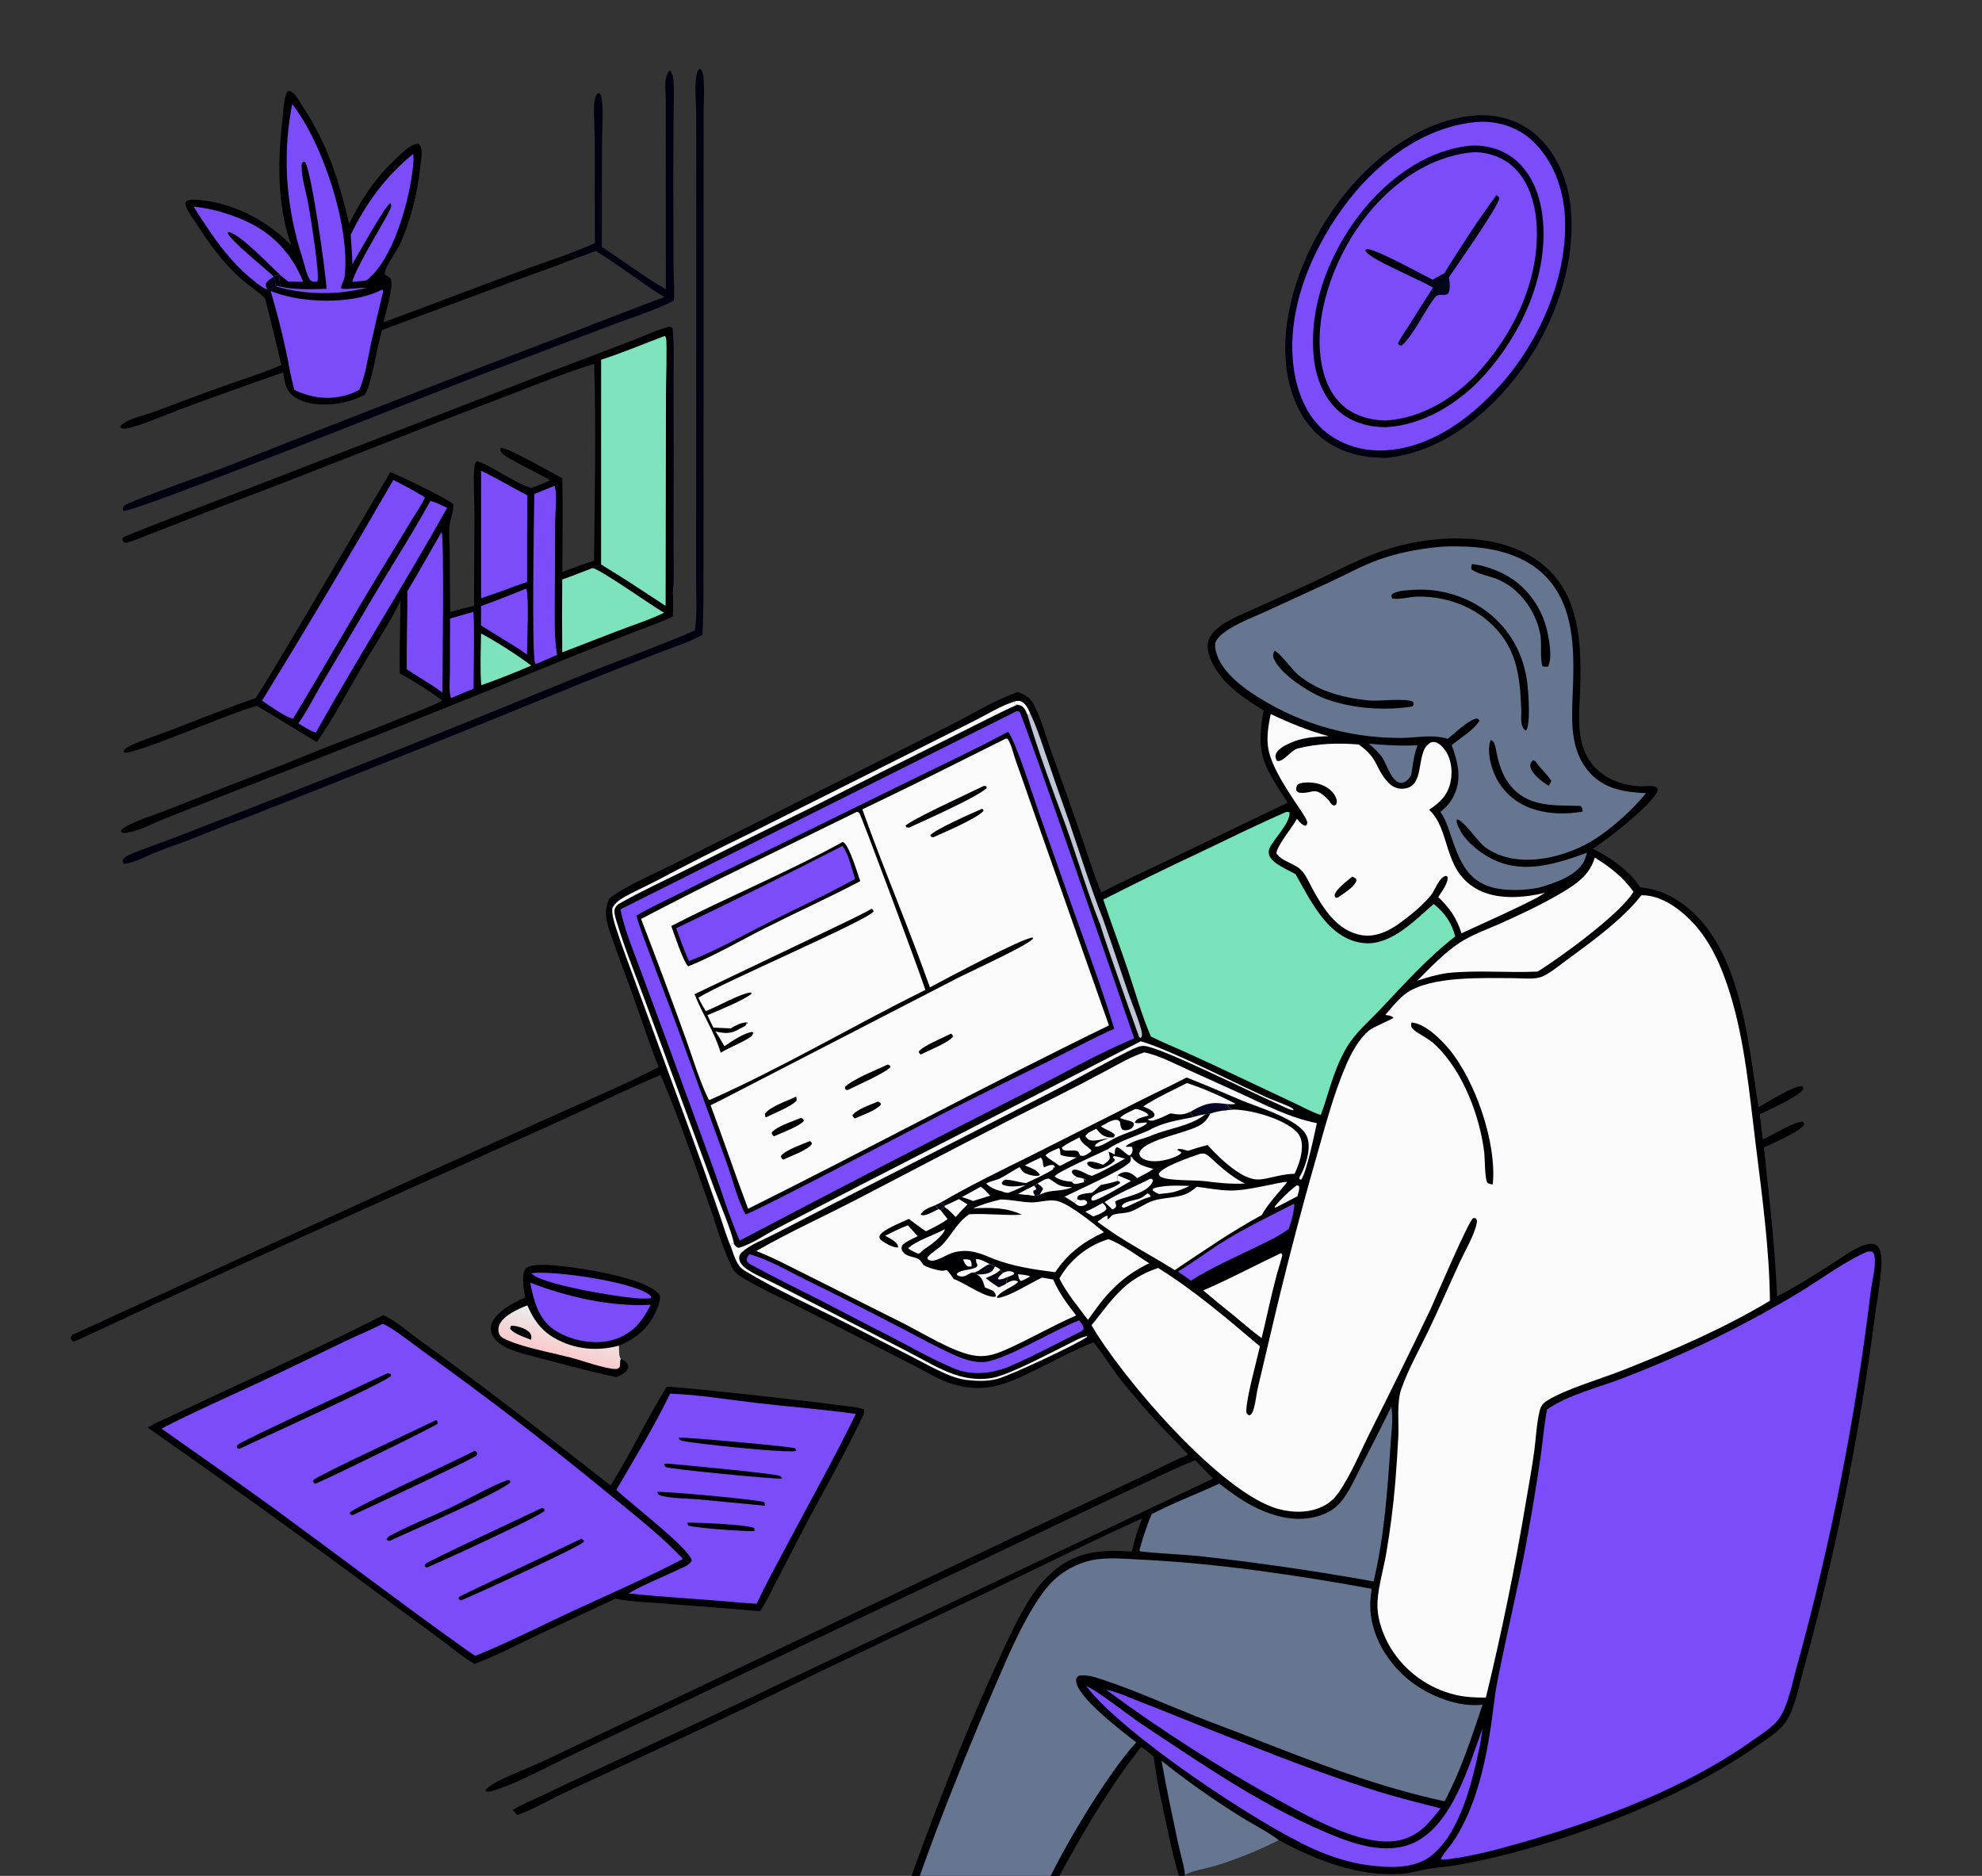 <svg width="727" height="688" viewBox="0 0 727 688" fill="none" xmlns="http://www.w3.org/2000/svg">
<rect x="0" y="0" width="727" height="688" fill="#333333" stroke="none"/>
<g clip-path="url(#clip0_335_4581)">
<path d="M463.469 260.581C456.071 255.899 448.872 251.343 444.747 243.287C443.514 240.877 442.33 237.345 443.35 234.662C444.308 232.143 446.6 230.224 448.807 228.808C452.552 226.406 456.819 224.721 460.866 222.891L477.629 215.324C486.311 211.398 494.922 206.729 503.763 203.241C519.56 197.008 541.201 194.85 557.032 201.726C578.781 211.171 580.363 232.27 579.59 253.244C579.32 260.55 578.383 268.59 581.211 275.519C584.668 283.988 592.935 287.945 601.645 288.379C603.404 288.466 605.872 287.868 607.429 288.678C607.932 288.939 607.906 289.205 608.092 289.693C606.748 294.675 589.28 308.049 584.238 311.328C590.918 314.523 597.547 319.28 601.694 325.499C607.715 325.923 612.752 328.212 617.573 331.784C637.127 346.274 640.797 377.592 644.101 400.069C644.404 402.067 644.67 404.082 645.039 406.069C647.874 404.464 657.825 398.261 660.799 398.315L661.479 398.801C661.348 399.733 660.975 400.136 660.241 400.73C657.285 403.126 649.218 406.973 645.551 408.594C645.818 411.712 646.256 414.796 646.573 417.906C649.434 416.72 659.156 410.751 661.4 411.441C661.627 411.901 661.869 412.045 661.628 412.563C660.511 414.965 649.726 419.51 647.005 420.854C648.928 439.046 651.091 457.161 651.837 475.456C659.09 471.81 666.03 467.23 672.898 462.895C675.943 460.972 678.993 458.679 682.3 457.241C683.791 456.594 686.236 455.702 687.84 456.436C689.046 456.986 689.587 458.248 689.842 459.466C690.889 464.464 688.601 476.172 687.863 481.655C682.2 525.662 673.438 569.216 661.644 611.99C660.011 617.735 658.36 626.456 655.122 631.332C652.493 635.292 647.24 638.339 643.393 641.032C614.863 660.999 567.877 678.34 533.613 684.163C530.352 684.717 527.04 684.913 523.778 685.45C520.5 685.991 517.253 687.026 513.931 687.244C498.01 688.288 482.849 682.266 469.082 674.906C461.681 678.655 453.98 681.784 446.061 684.258C443.267 685.136 436.717 686.19 434.679 687.715C433.708 688.086 433.48 688.197 432.465 688.046C430.456 681.686 429.14 675.06 427.724 668.546C425.978 660.51 424.154 652.373 423.167 644.204C421.664 643.029 420.181 641.761 418.592 640.708C408.307 653.63 399.693 667.975 391.667 682.377C389.15 686.893 386.892 691.582 384.311 696.056L382.31 696.713C380.2 695.779 372.001 697.335 369.336 697.587C361.869 698.279 354.385 698.794 346.893 699.129C342.329 699.32 337.361 699.082 332.86 699.787C331.931 699.899 331.736 699.918 330.878 699.564C330.548 698.48 330.705 698.145 330.961 697.067C332.148 694.685 332.919 691.887 333.825 689.378C335.638 684.315 337.488 679.265 339.376 674.228C347.449 652.83 355.867 631.353 365.459 610.585C369.024 602.865 372.522 594.815 376.981 587.577C379.526 583.446 382.59 579.543 386.259 576.35C394.917 568.815 404.219 568.297 415.14 569.057C416.049 564.84 417.369 560.884 418.926 556.868C399.893 565.477 381.161 574.789 362.335 583.839L301.791 612.614C282.813 621.93 263.742 631.056 244.582 639.99L206.416 657.796C200.967 660.359 195.447 663.722 189.759 665.642L188.104 663.824C191.002 661.959 194.379 660.616 197.497 659.152L211.546 652.498L256.398 631.587L444.931 542.285C442.759 540.024 440.563 537.786 438.344 535.571C429.524 539.168 420.953 543.395 412.313 547.406L359.623 572.446L251.192 624.036L209.931 643.571C200.913 647.897 191.593 653.123 182.124 656.35C181.035 656.721 179.178 657.401 178.084 656.867L178.328 656.114C182.035 652.672 193.361 648.664 198.451 646.29L231.316 630.725L367.281 565.899L417.569 542.151C423.667 539.331 429.59 536.029 435.825 533.532C432.366 529.61 428.526 525.973 424.95 522.153C420.501 517.305 416.195 512.327 412.037 507.225C408.219 502.598 405.23 497.35 401.426 492.723L401.098 492.328C393.894 495.145 386.824 499 379.875 502.406C369.153 507.661 361.458 511.232 349.371 507.598C344.754 506.21 340.319 503.456 336.044 501.255L315.752 490.848C307.327 486.517 298.88 482.228 290.412 477.985C284.881 475.213 279.16 472.589 273.824 469.461C271.971 468.375 269.629 467.071 268.631 465.112C268.544 464.942 268.466 464.767 268.38 464.595C264.854 457.444 262.761 449.413 260.108 441.898C254.476 425.946 248.941 409.775 242.277 394.22C229.979 399.485 217.877 405.431 205.688 410.968L141.385 439.92C103.564 456.761 65.904 473.962 28.411 491.523L26.854 492.067C26.467 491.695 26.185 491.464 26.015 490.935C25.849 490.423 26.212 490.057 26.439 489.602L154.639 431.008L206.71 407.522C218.366 402.273 230.233 397.297 241.554 391.353C238.133 382.616 235.191 373.686 232.052 364.845C229.464 357.557 226.631 350.35 224.131 343.032C222.437 338.071 221.167 334.412 223.612 329.424C229.499 324.85 241.154 319.915 248.225 316.314L309.756 285.483L350.269 265.098C357.691 261.321 365.503 256.378 373.408 253.842C373.61 253.921 373.812 253.999 374.013 254.08C375.871 254.836 377.663 255.811 378.713 257.58C381.836 262.843 383.518 269.772 385.598 275.551C389.442 286.132 393.201 296.743 396.876 307.384C399.18 314.027 401.28 320.799 403.92 327.315C411.602 323.343 419.508 319.763 427.308 316.024L472.308 294.376C463.681 280.991 460.469 277.064 463.469 260.581Z" fill="#000002"/>
<path d="M332.859 699.785C336.582 690.709 339.66 681.339 343.15 672.166C350.053 654.069 357.342 636.121 365.009 618.334C369.757 607.47 374.44 596.071 381.075 586.197C383.488 582.606 386.165 579.391 389.746 576.918C393.461 574.353 397.939 572.455 402.43 571.872C407.845 571.167 413.764 571.774 419.202 572.036C446.168 573.333 476.516 577.802 503.143 582.696C502.618 585.816 502.435 588.985 502.812 592.132C503.972 601.828 509.811 610.713 517.423 616.644C524.293 621.998 534.962 626.299 543.802 625.203C539.733 637.277 535.912 649.35 529.864 660.625C505.55 655.399 482.33 646.435 459.247 637.353C452.357 634.641 445.378 632.162 438.508 629.398C427.668 625.04 416.795 620.22 405.739 616.466C402.879 615.495 398.655 613.91 395.661 614.586C395.038 615.14 394.689 615.38 394.697 616.307C394.75 622.324 411.89 635.217 416.776 639.009C405.869 650.991 389.914 677.843 383.098 692.721C382.457 694.121 381.749 695.204 382.309 696.711C380.199 695.778 372 697.334 369.335 697.586C361.868 698.278 354.384 698.792 346.892 699.127C342.327 699.319 337.36 699.081 332.859 699.785Z" fill="#667690"/>
<path d="M426.055 645.775C435.271 653.136 444.911 659.948 454.927 666.175C459.573 669.123 464.713 671.588 469.083 674.904C461.681 678.654 453.98 681.782 446.061 684.256C443.268 685.134 436.718 686.188 434.679 687.713C434.242 683.803 432.892 679.68 432.077 675.798C429.978 665.803 427.842 655.832 426.055 645.775Z" fill="#667690"/>
<path d="M602.063 328.352C602.157 328.35 602.251 328.346 602.345 328.346C608.95 328.353 615.139 332.647 619.696 337.109C627.222 344.477 631.46 354.393 634.549 364.307C640.007 381.82 641.683 401.019 643.93 419.173C646.274 438.106 649.028 457.982 649.211 477.053C632.201 487.259 613.797 495.19 595.381 502.481C587.694 505.526 574.245 509.477 567.716 513.56C565.922 514.681 565.219 515.508 564.717 517.575C563.6 522.173 563.422 527.28 562.793 531.997C561.962 538.23 560.799 544.429 559.75 550.63C555.724 574.797 550.811 598.807 545.019 622.612C541.253 622.605 537.571 622.469 533.891 621.6C523.977 619.264 515.408 613.063 510.088 604.378C507.484 600.07 505.46 594.632 505.258 589.564C505.02 583.596 507.392 575.99 508.423 570.006C509.904 561.425 511.033 552.556 511.777 543.878C512.24 538.216 512.617 532.546 512.907 526.872C513.14 521.749 512.299 514.338 513.931 509.612C516.429 502.381 520.543 495.142 523.864 488.228C527.895 479.834 531.579 471.303 535.476 462.85C537.327 458.834 540.702 453.165 541.589 448.919C541.78 448.009 541.881 447.576 541.331 446.779L540.325 446.764C538.462 448.194 526.584 476.034 524.779 480.047C517.466 495.34 509.992 510.49 502.399 525.644C498.827 532.773 495.576 540.822 491.036 547.372C489.658 549.362 488.134 550.854 486.008 552.044C480.849 554.93 474.582 554.946 468.996 553.449C447.786 547.766 411.418 505.097 400.375 486.037C408.174 476.419 412.295 469.271 424.788 465.029C438.112 473.315 450.193 483.677 462.146 493.792C460.994 498.922 457.077 513.038 457.148 517.533C457.162 518.411 457.356 518.453 457.968 519.02L458.727 518.924C459.408 518.147 459.67 517.431 459.944 516.437C460.602 514.046 460.814 511.459 461.37 509.022L466.137 488.822C471.21 467.066 476.821 445.439 482.966 423.961C486.098 413.059 489.075 401.599 493.518 391.155C495.452 386.607 498.312 381.08 502.205 377.9C503.746 376.642 510.781 373.791 511.14 373.227C510.171 372.412 509.353 372.44 508.121 372.222C510.589 369.449 513.072 366.113 516.169 364.034C525.33 357.885 544.204 358.724 554.997 358.747C557.68 358.752 560.479 359.071 563.139 358.772C564.378 358.633 565.512 358.321 566.614 357.735C569.407 356.249 572.069 354.004 574.633 352.127C581.304 347.242 588.1 342.29 594.2 336.702C597.038 334.102 599.702 331.395 602.063 328.352Z" fill="#FBFBFB"/>
<path d="M517.659 375.039C517.816 375.047 517.973 375.047 518.129 375.063C522.931 375.558 528.812 381.452 531.72 385.011C541.249 396.674 549.074 419.264 547.552 434.39C546.856 434.291 546.273 434.281 545.688 433.856C544.604 433.071 544.667 424.804 544.46 423.01C542.888 409.42 536.607 392.92 526.619 383.331C523.91 380.729 519.868 379.051 518.234 377.381C517.412 376.541 517.607 376.146 517.659 375.039Z" fill="#000002"/>
<path d="M372.854 260.838L373.926 260.976C375.21 262.296 412.585 370.572 416.014 380.84C402.144 386.611 388.998 394.325 375.579 401.05C340.686 418.768 305.929 436.753 271.311 455.004C267.514 446.263 264.649 436.828 261.411 427.846L245.024 383.041L234.553 354.761C231.963 347.788 229.044 340.811 227.562 333.501L372.854 260.838Z" fill="#7B4CFA"/>
<path d="M369.805 268.344C372.857 272.624 379.09 292.518 381.432 299.06L393.851 334.191C398.986 348.475 404.263 362.781 408.709 377.296C400.484 380.956 392.468 385.318 384.399 389.319C371.755 395.451 359.163 401.689 346.624 408.035C339.535 411.648 275.545 445.296 273.433 445.376C270.577 440.221 268.602 432.157 266.517 426.409L249.943 380.839C246.279 370.614 242.262 360.527 238.507 350.336C236.742 345.549 234.784 340.734 233.438 335.812C238.293 332.916 243.568 330.516 248.622 327.983C258.525 322.987 268.493 318.122 278.524 313.389L333.969 286.204C345.934 280.31 358.072 274.685 369.805 268.344Z" fill="#000002"/>
<path d="M369.016 270.84L369.617 271C371.02 273.087 371.563 276.074 372.419 278.46L380.212 300.662L406.765 376.077C362.252 397.721 318.708 421.264 274.406 443.318C269.657 430.726 265.361 417.957 260.648 405.345L264.581 403.41L350.855 358.901C355.589 356.457 376.296 347.062 378.868 344.345L378.821 343.868C375.825 343.573 346.045 359.476 341.091 362.102C333.329 340.185 324.113 318.737 316.309 296.834C333.985 288.421 351.496 279.577 369.016 270.84Z" fill="#FBFBFB"/>
<path d="M360.896 288.223C361.247 288.228 361.538 288.333 361.873 288.429L361.906 289.031C358.688 292.264 338.923 300.993 333.481 303.533L332.484 303.436L332.152 302.848C333.549 300.913 356.626 290.329 360.896 288.223Z" fill="#000002"/>
<path d="M360.116 296.686L360.633 296.811L360.7 297.469C358.129 300.249 346.395 305.27 342.354 307.066L341.66 306.956L341.254 306.375C342.124 304.591 357.44 297.79 360.116 296.686Z" fill="#000002"/>
<path d="M325.618 390.422C326.004 390.496 326.222 390.669 326.549 390.878L326.493 391.529C323.863 393.957 314.538 397.949 310.988 399.754C310.197 399.732 310.565 399.866 309.922 399.267L309.977 398.586C313.171 395.596 321.34 392.469 325.618 390.422Z" fill="#000002"/>
<path d="M293.804 409.984L294.62 410.383L294.841 411.125C293.223 413.105 286.495 415.564 283.901 416.75C283.24 416.223 283.227 416.228 283.043 415.405C284.922 413.019 290.955 411.213 293.804 409.984Z" fill="#000002"/>
<path d="M348.824 379.098C349.523 379.631 349.364 379.484 349.519 380.244C348.093 382.278 340.265 385.491 337.68 386.743C337.223 386.363 337.181 386.241 336.965 385.712C338.179 383.756 346.238 380.427 348.824 379.098Z" fill="#000002"/>
<path d="M297.034 418.502C297.69 418.843 297.566 418.882 297.82 419.531C296.389 421.79 289.839 424.083 287.303 425.291C286.579 424.808 286.615 424.867 286.441 424.016C287.791 421.842 294.57 419.609 297.034 418.502Z" fill="#000002"/>
<path d="M292.03 402.199C292.178 402.631 292.171 403.128 292.212 403.582C290.784 405.631 283.305 408.592 280.8 409.848C280.663 409.386 280.621 408.911 280.555 408.434C282.658 405.755 288.892 403.678 292.03 402.199Z" fill="#000002"/>
<path d="M322.116 403.975L323.012 404.567L323.082 405.169C321.106 407.416 316.314 408.952 313.534 410.212C313.067 409.8 312.94 409.619 312.656 409.091C314.021 406.88 319.672 405.015 322.116 403.975Z" fill="#000002"/>
<path d="M314.317 297.742C314.396 297.755 314.481 297.751 314.555 297.781C314.569 297.787 315.173 298.131 315.194 298.158C315.881 299 338.039 358.322 339.42 363.06C312.951 376.128 287.371 391.398 260.389 403.377L259.927 403.252C256.483 396.271 254.161 388.086 251.48 380.76C246.207 366.119 240.762 351.539 235.145 337.026C261.204 323.315 287.904 310.771 314.317 297.742Z" fill="#FBFBFB"/>
<path d="M309.117 308.785C309.215 308.828 309.32 308.858 309.411 308.914C311.55 310.251 314.621 320.539 315.548 323.168C304.169 329.138 292.413 334.464 280.929 340.246C271.566 344.958 262.188 350.483 252.475 354.409C250.833 353.362 247.179 342.197 246.203 339.615C266.922 328.949 288.696 320.017 309.117 308.785Z" fill="#000002"/>
<path d="M309.026 310.266C311.263 313.139 312.454 318.801 313.641 322.339C303.529 328.007 292.774 332.846 282.401 338.059C272.671 342.948 262.878 348.598 252.714 352.481C250.926 348.586 249.513 344.456 248.027 340.438C268.509 330.684 288.844 320.626 309.026 310.266Z" fill="#7B4CFA"/>
<path d="M319.721 333.311C320.38 333.703 320.221 333.641 320.399 334.322C317.594 337.843 264.814 360.408 256.191 365.9C256.908 367.625 257.936 369.22 258.878 370.832C262.714 369.435 272.215 364.004 275.469 364.026L275.686 364.399C273.547 366.549 262.876 370.872 259.493 372.323C260.173 373.856 260.932 375.356 261.666 376.864C263.776 376.999 265.896 377.057 268.008 377.149C270.034 375.985 271.521 375.149 273.893 374.918L273.79 375.724L274.35 375.1L273.755 375.06L273.601 376.001C273.046 376.558 271.947 376.963 271.237 377.34C268.209 379.26 265.877 379.051 262.47 378.311C263.603 380.085 264.689 381.889 265.726 383.721C268.114 382.046 273.193 378.633 276.041 378.46L276.275 378.871C276.059 379.628 275.756 380.03 275.077 380.465C271.77 382.588 267.787 384.054 264.344 386.079C262.295 378.923 257.538 371.741 254.758 364.618L301.883 342.126C307.839 339.22 313.915 336.509 319.721 333.311Z" fill="#000002"/>
<path d="M685.063 458.994L686.709 459.04C687.252 459.568 687.391 459.769 687.536 460.549C688.234 464.3 686.609 470.148 686.146 474.017C680.543 520.335 671.504 566.171 659.103 611.148C657.504 616.786 655.876 625.75 652.479 630.413C650.174 633.574 645.848 636.159 642.655 638.435C618.446 655.696 586.837 667.557 558.375 675.702C549.638 678.202 540.516 680.681 531.492 681.844C530.477 681.984 529.588 682.077 528.558 681.974C528.363 681.18 531.98 676.932 532.663 675.948C540.97 663.958 544.672 647.671 546.828 633.386C547.658 627.882 548.146 622.275 549.21 616.816C552.801 598.376 557.352 580.16 560.633 561.643C562.278 552.507 563.77 543.345 565.111 534.16C565.915 528.427 566.37 522.597 567.457 516.913C575.202 511.575 586.048 508.956 594.826 505.621C604.569 501.894 614.18 497.828 623.641 493.432C635.921 487.625 647.911 481.224 659.57 474.253C667.654 469.351 676.489 462.682 685.063 458.994Z" fill="#7B4CFA"/>
<path d="M526.712 200.706C529.879 200.315 533.374 200.359 536.556 200.437C547.613 200.706 559.511 203.405 567.33 211.801C578.426 223.716 577.371 241.532 576.783 256.591C576.409 266.169 576.389 276.271 583.401 283.713C588.809 289.452 596.284 290.625 603.791 290.879C598.807 296.872 592.755 302.455 586.347 306.873C575.312 314.482 556.581 319.392 544.724 310.693C541.871 308.6 537.114 301.001 534.444 300.516C534.223 301.276 534.246 301.437 534.496 302.169C536.457 307.916 542.737 312.907 548.041 315.381C559.359 320.658 571.188 316.693 582.135 312.741C581.755 313.935 581.377 315.262 580.744 316.348C577.745 321.503 569.723 324.047 564.342 325.579C559.464 326.514 554.146 326.761 549.242 325.875C537.932 323.831 535.158 315.126 531.895 305.644C530.991 303.014 530.172 300.37 528.539 298.081C528.468 297.983 528.394 297.885 528.322 297.787C530.497 296.04 532.15 294.222 533.357 291.655C536.301 285.393 534.725 279.411 532.475 273.316C535.715 270.569 540.42 267.935 542.685 264.316C542.34 263.623 542.301 263.767 541.615 263.52C538.464 264.101 533.73 268.864 531.004 270.972C525.215 269.197 519.717 270.636 513.767 270.635C493.966 270.745 474.606 264.8 458.28 253.597C453.064 249.968 446.748 244.401 445.769 237.703C445.575 236.376 445.766 235.3 446.61 234.247C448.271 232.178 450.745 230.692 453.047 229.437C456.843 227.366 460.905 225.826 464.827 224.018L486.291 214.169C492.901 211.184 499.491 207.416 506.335 205.054C512.949 202.772 519.769 201.448 526.712 200.706Z" fill="#667690"/>
<path d="M518.673 216.327C528.369 215.737 537.955 218.647 545.686 224.528C553.95 230.898 558.958 240.152 560.201 250.476C560.608 253.856 561.562 265.665 559.712 268.016C559.543 267.884 559.357 267.77 559.205 267.62C557.651 266.101 557.969 263.231 558.029 261.272C557.67 251.04 557.109 241.181 550.572 232.757C543.287 223.37 531.86 218.705 520.151 218.794C517.149 218.817 513.689 219.925 510.786 219.54L510.32 218.842L510.528 218.016C512.514 216.421 516.241 216.548 518.673 216.327Z" fill="#000002"/>
<path d="M467.451 238.674C469.395 239.219 473.894 245.653 476.258 247.597C479.533 250.238 483.231 252.307 487.195 253.716C492.003 255.459 497.132 256.408 502.216 256.896C505.928 257.253 515.747 255.892 518.317 257.416C518.58 258.282 518.548 258.262 518.18 259.095C507.895 260.718 496.313 259.927 486.487 256.416C480.642 254.327 469.688 247.421 467.249 241.551C466.748 240.345 467.01 239.813 467.451 238.674Z" fill="#000002"/>
<path d="M539.943 206.871C544.082 207.267 548.776 208.976 552.423 210.965C559.538 214.844 564.782 221.819 567.014 229.564C568.045 233.14 569.64 241.132 567.802 244.493C567.032 244.538 566.49 244.577 565.761 244.302C564.738 240.669 565.683 236.202 564.909 232.303C563.228 223.833 557.158 215.548 548.993 212.33C546.014 211.156 542.521 210.717 539.843 208.904C539.509 208.019 539.687 207.798 539.943 206.871Z" fill="#000002"/>
<path d="M546.745 271.373C547.392 271.697 547.701 271.791 548.036 272.478C548.624 273.68 548.785 275.412 549.072 276.726C550.09 281.376 551.556 285.527 554.866 289.081C561.51 296.215 570.847 295.268 579.653 295.578C580.515 296.237 580.365 296.605 580.519 297.65C574.644 298.681 568.402 298.636 562.672 296.832C556.636 294.932 551.651 290.927 548.783 285.249C546.81 281.342 545.337 275.626 546.745 271.373Z" fill="#000002"/>
<path d="M562.279 278.801L563.214 279.188C564.885 281.805 567.461 283.819 569.018 286.419L568.134 288.194C565.932 286.959 561.672 283.773 561.347 281.11C561.206 279.951 561.638 279.647 562.279 278.801Z" fill="#000002"/>
<path d="M471.802 297.784C472.344 297.721 472.514 297.773 473.018 297.934C473.324 301.602 467.802 307.16 466.019 310.378C465.416 311.468 465.174 312.482 465.573 313.702C466.548 316.679 472.553 319.083 475.202 320.583C478.341 326.17 481.365 332.049 485.44 337.025C489.306 341.748 494.307 345.416 500.583 345.909C510.366 346.68 519.079 337.418 525.888 331.534C529.929 334.767 532.492 338.421 533.783 343.439C523.738 351.213 515.173 360.797 506.469 370C502.099 374.62 497.252 378.656 493.948 384.18C490.1 390.615 488.06 398.035 485.812 405.131L484.466 408.92C481.283 407.93 478.085 406.113 475.058 404.698L454.952 395.216C448.133 391.97 441.284 388.79 434.404 385.676C430.325 383.833 426.139 382.182 422.152 380.144C418.816 372.454 416.48 364.03 413.811 356.065C410.877 347.314 407.611 338.679 404.691 329.931C416.649 323.852 428.705 317.969 440.856 312.286C451.126 307.383 461.358 302.299 471.802 297.784Z" fill="#78E2BA"/>
<path d="M419.744 385.959C425.349 387.15 430.623 390.009 435.811 392.352L455.065 401.072C464.124 405.262 473.168 409.999 483.025 411.91C482.24 415.415 479.24 430.229 477.235 432.689L476.635 432.435C476.644 431.724 476.552 431.927 476.839 431.38C477.211 430.674 477.614 430.007 477.925 429.267C479.465 425.598 480.965 420.436 479.296 416.621C476.606 410.469 461.334 406.081 455.288 403.518C448.614 400.69 442.001 397.835 435.258 395.169C429.723 398.101 424.001 400.71 418.409 403.538L377.908 423.94C366.837 429.443 355.721 434.789 345.047 441.047C345.55 441.42 346.079 441.756 346.487 442.233L346.61 442.772C345.933 443.089 345.517 443.254 344.995 443.803L347.602 447.134C345.1 448.9 342.408 450.254 339.652 451.574C337.44 450.205 335.478 448.556 333.374 447.038C331.018 448.184 323.604 451.003 322.656 453.209C322.433 453.725 322.659 454 322.821 454.497C323.995 455.608 327.514 457.674 329.158 457.494C329.26 457.483 329.356 457.444 329.455 457.419C329.346 456.479 328.906 455.945 328.168 455.331C327.184 454.511 325.806 453.886 324.699 453.211C327.425 451.837 330.142 450.471 333 449.388L336.623 453.374C334.892 454.29 332.083 455.395 330.846 456.849C330.663 457.84 330.55 458.114 331.136 459.014C332.463 461.051 335.47 460.775 337.152 461.931C337.836 462.401 338.278 463.575 338.958 464.056C340.117 464.875 344.078 465.996 345.494 466.047C346.064 466.068 346.64 465.935 347.182 465.772C348.272 466.678 349.035 467.964 349.844 469.117C349.966 469.157 350.089 469.195 350.211 469.237C353.413 470.334 362.514 476.659 365.285 475.477C365.285 474.572 364.861 474.154 364.348 473.452C363.322 472.993 362.284 472.562 361.235 472.16C360.577 470.041 360.383 468.518 358.289 467.404L357.334 466.687C359.384 466.125 360.876 464.283 362.994 463.57C363.685 463.835 364.336 464.045 364.949 464.466C365.668 464.836 366.445 465.064 366.896 465.744L367.839 466.897C368.922 466.335 370.041 466.006 371.251 466.449C371.678 466.606 371.7 466.657 372.004 466.905L371.834 467.394C371.09 467.751 370.382 468.069 369.598 468.334L369.068 470.137L369.316 470.562C369.943 470.258 370.635 469.879 371.311 469.715C372.094 469.525 372.763 469.657 373.453 470.029C372.54 471.675 367.444 473.091 365.625 475.724L365.943 476.041C370.493 475.477 377.743 470.607 382.228 468.568L386.336 469.281C388.414 474.188 391.496 478.27 394.732 482.451C385.746 486.333 377.32 491.379 368.344 495.254C364.344 496.981 360.854 497.919 356.475 497.008C348.97 495.447 338.655 489.072 331.612 485.469L296.988 468.097C290.468 464.897 284.19 461.468 277.414 458.813C289.414 451.924 302.213 446.14 314.502 439.757C338.797 427.138 362.926 414.35 387.462 402.186C393.659 399.083 399.808 395.883 405.905 392.588C410.386 390.207 414.902 387.526 419.744 385.959Z" fill="#FBFBFB"/>
<path d="M361.574 468.759C363.471 467.879 365.402 467.254 366.898 465.744L367.841 466.897C368.924 466.336 370.043 466.006 371.253 466.45C371.681 466.607 371.703 466.658 372.006 466.906L371.836 467.394C371.092 467.751 370.384 468.069 369.6 468.334L369.07 470.137L369.318 470.562C368.586 471.29 367.254 471.708 366.297 472.134C364.636 471.083 363.098 470.002 361.574 468.759Z" fill="#000110"/>
<path d="M367.84 466.898C368.923 466.336 370.042 466.007 371.252 466.45C371.68 466.607 371.702 466.658 372.005 466.906L371.835 467.395C371.091 467.752 370.383 468.07 369.599 468.335C368.612 468.751 367.087 469.493 366.062 469.131C366.299 468.078 367.074 467.629 367.84 466.898Z" fill="#FBFBFB"/>
<path d="M362.996 463.57C363.687 463.835 364.338 464.045 364.95 464.467C364.361 465.711 363.93 466.392 362.604 466.892C361.303 467.38 359.668 467.437 358.291 467.405L357.336 466.687C359.386 466.125 360.877 464.284 362.996 463.57Z" fill="#000110"/>
<path d="M344.242 443.47C343.076 444.049 341.909 444.632 340.719 445.159C339.755 445.586 338.727 445.903 337.699 445.507C338.452 443.631 341.214 442.806 342.96 442.055C343.422 442.504 343.919 442.909 344.242 443.47Z" fill="#000002"/>
<path d="M345.048 441.047C345.551 441.42 346.079 441.755 346.487 442.232L346.61 442.771C345.934 443.089 345.518 443.253 344.996 443.803L344.242 443.47C343.92 442.909 343.422 442.504 342.961 442.054L345.048 441.047Z" fill="#000110"/>
<path d="M466.103 261.881C473.05 265.175 479.864 267.991 487.311 269.984C483.237 270.19 479.044 270.355 475.164 271.741C473.014 272.508 468.773 274.285 468 276.583C467.689 277.508 467.92 278.15 468.306 278.989C470.381 279.947 473.569 275.135 475.901 274.538C483.384 272.624 490.65 272.443 498.322 273.035C505.647 278.023 504.368 281.709 508.988 286.758C510.308 288.201 511.965 289.241 513.97 289.275C523.296 289.435 518.968 276.34 524.22 272.681C525.004 272.136 525.521 272.016 526.461 272.193C527.867 272.457 529.381 274.162 530.152 275.266C532.415 278.507 532.858 283.001 532.057 286.798C531.026 291.678 528.13 294.363 524.184 297.001C532.153 304.226 529.091 318.546 541.16 325.767C548.518 330.17 558.744 329.398 566.705 327.415L564.128 329.044C554.931 333.857 545.487 337.928 536.088 342.302C534.304 336.687 531.76 333.076 527.57 328.992C528.671 327.18 531.318 323.811 530.978 321.599L530.429 321.22C527.806 321.684 526.446 326.428 524.801 328.433C521.772 332.128 517.203 335.838 513.322 338.638C509.249 341.576 504.438 343.854 499.289 342.946C490.532 341.401 485.419 333.281 481.486 326.1C480.297 323.928 479.132 321.162 477.474 319.321C475.037 316.615 470.298 316.086 468.191 312.987C468.297 310.304 473.921 303.553 475.438 300.782L475.714 300.273C476.55 301.32 477.502 302.572 478.863 302.862C479.527 302.429 479.375 302.317 479.534 301.58C479.159 300.296 478.55 299.397 477.826 298.294C473.566 291.809 466.201 281.615 465.132 274.065C464.558 270.01 465.278 265.847 466.103 261.881Z" fill="#FBFBFB"/>
<path d="M479.895 286.951C481.223 287.006 482.559 287.119 483.834 287.52C486.406 288.328 488.865 289.883 489.98 292.429C490.441 293.482 490.469 294.169 490.026 295.214L489.198 295.454C488.201 294.95 488.042 294.493 487.453 293.566C482.048 287.964 481.918 291.107 476.99 290.752C476.097 290.687 476.047 290.556 475.486 289.92C475.397 288.938 475.451 288.773 475.868 287.874C476.868 286.96 478.597 287.063 479.895 286.951Z" fill="#000002"/>
<path d="M496.016 321.488C496.464 321.696 496.912 321.968 497.345 322.205L497.549 323.002C496.618 325.532 492.924 327.578 490.776 329.131L489.971 329.293L489.52 328.54C489.766 326.126 494.224 323.062 496.016 321.488Z" fill="#000002"/>
<path d="M510.298 516.035C511.17 520.051 510.348 525.311 510.076 529.437C508.968 546.196 507.778 563.647 503.829 579.998C483.175 576.28 462.404 573.246 441.549 570.9C433.785 570.024 425.912 569.9 418.187 568.952L417.93 568.491C419.239 564.016 420.583 559.588 422.45 555.31C430.445 551.163 439.052 547.908 447.251 544.139C451.275 547.233 455.318 550.223 459.861 552.531C467.529 556.428 476.196 558.629 484.596 555.682C487.326 554.724 489.697 553.283 491.606 551.086C494.904 547.292 497.055 542.107 499.359 537.652C503.08 530.484 506.727 523.278 510.298 516.035Z" fill="#667690"/>
<path d="M405.746 619.74C409.916 620.528 414.222 622.592 418.185 624.116C427.569 627.727 436.85 631.592 446.205 635.277C465.144 642.737 484.376 650.404 503.804 656.52C511.923 659.076 520.168 661.139 528.416 663.225C526.593 665.626 524.686 667.855 522.573 670.006C519.625 672.701 516.077 674.568 512.097 675.148C506.836 675.914 501.29 674.722 496.298 673.107C486.921 670.074 477.818 665.076 469.192 660.355C447.176 648.223 425.981 634.656 405.746 619.74Z" fill="#7B4CFA"/>
<path d="M584.932 314.518C590.487 317.923 595.389 321.682 599.15 327.063C594.642 334.892 572.349 351.206 563.983 356.331C553.008 356.853 542.011 355.711 531.044 356.851C527.175 357.393 523.565 358.435 519.859 359.656C524.689 354.839 529.714 349.495 535.432 345.737C539.978 342.751 545.417 340.882 550.387 338.665C557.924 335.305 565.408 331.765 572.538 327.595C577.886 324.468 583.265 320.866 584.932 314.518Z" fill="#FBFBFB"/>
<path d="M470.898 433.542C471.276 433.465 471.721 433.512 472.108 433.514C472.03 434.043 464.421 442.069 462.866 445.611C451.742 451.574 441.397 458.836 430.891 465.805C424.924 462.056 418.698 458.687 412.693 454.979C409.18 452.859 405.851 450.507 402.535 448.092C403.652 447.398 404.985 445.959 406.297 445.881C406.297 446.403 406.314 446.17 406.233 446.745L406.17 447.173C407.401 446.767 407.377 445.79 408.564 445.44C410.504 444.867 412.698 445.05 414.64 444.376C417.466 443.396 419.916 441.405 422.781 440.443C426.524 439.186 430.649 439.46 434.385 438.143C436.204 437.502 437.548 436.484 439.012 435.269C443.058 435.73 447.249 436.604 451.314 436.633C457.229 436.674 464.966 434.552 470.898 433.542Z" fill="#FBFBFB"/>
<path d="M398.367 618.297C403.205 620.477 413.657 628.941 418.812 632.356C441.663 647.491 465.227 663.832 490.849 673.875C499.275 677.179 509.791 679.884 518.47 675.908C532.654 669.409 538.785 647.631 543.759 633.986C543.536 636.084 543.145 638.19 542.822 640.277C540.1 653.108 535.616 672.462 524.761 680.774C518.518 685.554 509.147 685.059 501.758 684.053C494.907 683.122 488.199 680.973 481.899 678.157C460.977 668.806 411.543 635.791 398.367 618.297Z" fill="#7B4CFA"/>
<path d="M367.048 439.92C370.751 439.922 374.438 440.876 378.141 440.98C380.155 441.036 382.171 440.538 384.17 440.343C385.716 440.193 387.139 440.199 388.618 440.714C393.137 442.286 401.102 448.709 404.94 451.915C397.363 455.473 391.751 459.587 387.067 466.605C379.161 465.564 372.011 464.572 364.472 461.716C360.333 459.997 356.769 458.345 352.13 458.895C351.91 458.921 351.691 458.953 351.471 458.981C348.291 459.378 345.945 461.411 342.936 462.218C341.811 462.519 341.201 462.395 340.233 461.792L340.164 461.211C341.676 459.255 344.072 458.172 345.773 456.376C349.335 452.615 351.043 448.323 355.535 445.337C361.98 444.97 368.386 445.854 374.811 445.507C369.044 442.751 363.207 442.896 356.976 443.146C360.186 441.676 363.62 440.721 367.048 439.92Z" fill="#FBFBFB"/>
<path d="M452.408 406.947C459.013 406.961 470.787 410.336 475.519 415.02C477.119 416.604 477.605 418.64 477.545 420.843C477.457 424.125 476.247 427.567 474.846 430.502L474.305 430.513C471.199 430.592 468.304 431.402 465.283 432.042C463.748 432.367 462.164 432.7 460.588 432.543C456.03 432.091 450.656 427.574 447.442 424.546C445.881 423.068 444.377 421.533 442.932 419.941C440.509 420.575 438.13 421.252 435.759 422.058C434.643 421.771 433.17 421.195 432.048 421.458L431.89 421.778L433.389 422.601C433.014 423.488 431.512 424.072 430.641 424.427C427.527 425.697 422.803 426.623 419.604 425.154C419.012 424.882 418.596 424.469 418.135 424.02C417.881 423.174 417.762 422.982 418.25 422.162C420.943 417.641 435.985 415.497 440.628 412.387C442.082 411.411 443.171 410.022 443.89 408.443C446.589 407.385 449.547 407.187 452.408 406.947Z" fill="#FBFBFB"/>
<path d="M274.803 459.99C281.533 461.716 288.411 465.825 294.639 468.892C306.478 474.692 318.24 480.647 329.923 486.753C336.435 490.1 342.9 493.714 349.562 496.748C352.972 498.301 357.135 499.843 360.947 499.519C368.796 498.851 386.719 487.63 395.789 484.261C396.623 485.29 397.449 486.12 397.459 487.486L396.619 488.262C387.973 492.51 379.33 497.267 370.481 501.048C364.092 503.777 356.516 504.669 349.931 501.891C341.154 498.188 332.694 493.21 324.177 488.918C316.146 484.869 308.23 480.617 300.218 476.537C291.816 472.259 283.302 468.143 275.059 463.571C274.533 463.279 274.24 462.942 273.917 462.445C273.858 461.268 274.2 460.976 274.803 459.99Z" fill="#7B4CFA"/>
<path d="M406.539 454.469C411.623 456.32 416.891 460.425 421.525 463.309C412.914 467.447 407.083 472.899 401.552 480.654L399.063 484.059C395.431 479.219 391.277 474.314 388.586 468.875C392.522 461.966 398.941 456.815 406.539 454.469Z" fill="#FBFBFB"/>
<path d="M269.239 456.298C269.909 457.094 269.999 457.427 271.043 457.642C275.828 456.258 280.966 452.638 285.417 450.32L317.086 433.888L418.433 381.889C422.217 383.013 425.85 384.515 429.471 386.075C441.334 391.185 452.802 397.065 464.535 402.436C466.282 403.235 473.217 405.709 474.2 406.619C474.358 406.766 474.424 406.986 474.535 407.17C472.983 407.143 469.981 405.442 468.464 404.792C459.835 401.096 425.25 383.748 419.572 383.593C417.881 383.546 415.94 384.54 414.439 385.281C404.549 390.163 394.971 395.761 385.14 400.78L305.481 441.554L284.033 452.623C280.302 454.546 275.26 456.405 272.169 459.198C271.416 459.879 271.043 460.654 271.156 461.693C271.323 463.228 272.536 464.467 273.741 465.315C276.834 467.493 280.672 469.011 284.065 470.708L301.895 479.782L332.693 495.573C338.411 498.508 344.085 502.053 350.174 504.129C354.628 505.648 359.644 506.24 364.281 505.294C370.735 503.976 384.174 496.716 390.939 493.422C393.357 492.245 395.946 490.636 398.565 490.035L398.804 490.282C395.71 492.713 370.026 504.75 365.584 505.791C361.966 506.639 358.23 506.554 354.561 506.107C351.814 505.773 349.355 504.923 346.83 503.816C342.417 501.881 338.149 499.482 333.861 497.281L310.419 485.274C298.392 479.148 284.78 473.084 273.352 466.142C272.473 465.608 271.73 465.033 271.116 464.198C269.638 462.187 268.911 459.482 268.066 457.159L268.554 456.032L269.239 456.298Z" fill="#FBFBFB"/>
<path d="M268.068 457.159C266.335 453.192 265.162 448.909 263.723 444.819C260.533 435.549 257.257 426.311 253.895 417.103L233.772 362.223C231.151 354.895 228.287 347.644 225.92 340.229C225.221 338.037 224.374 335.375 224.6 333.064C225.627 331.157 227.145 330.039 229.007 328.986C232.682 326.907 236.642 325.19 240.398 323.234C251.822 317.173 263.356 311.324 274.997 305.689L333.372 276.433L358.222 263.938C362.556 261.735 367.298 258.766 371.936 257.338L372.273 258.244L373.097 258.472C366.031 261.605 359.156 265.263 352.223 268.684C334.371 277.547 316.566 286.505 298.81 295.558C283.014 303.302 267.257 311.128 251.542 319.036C243.423 323.086 234.957 326.943 227.095 331.459C226.379 331.87 225.845 332.44 225.548 333.221C225.057 334.507 225.776 336.658 226.169 337.975C229.243 348.268 233.488 358.404 237.166 368.513L262.051 436.048C263.769 440.757 268.616 452.077 269.24 456.297L268.555 456.032L268.068 457.159Z" fill="#FBFBFB"/>
<path d="M469.761 459.652L470.047 459.714C470.145 459.878 470.294 460.022 470.341 460.207C470.436 460.572 468.601 466.423 468.333 467.416C466.246 475.14 464.665 482.997 462.767 490.771C459.066 488.054 455.57 484.965 452.03 482.037C448.389 479.214 444.881 476.215 441.344 473.264C450.939 469.152 460.298 464.109 469.761 459.652Z" fill="#FBFBFB"/>
<path d="M474.405 441.596L474.812 441.771C474.526 444.859 473.77 447.787 472.707 450.693C469.147 453.386 465.024 455.226 461.04 457.194C452.958 461.188 444.439 464.846 436.827 469.665L435.354 468.614L432.098 466.347C438.167 462.687 443.818 458.319 449.89 454.629C457.792 449.828 466.182 445.816 474.405 441.596Z" fill="#7B4CFA"/>
<path d="M435.397 397.207C441.243 399.112 447.689 401.958 453.174 404.789C452.516 405.148 450.897 404.939 450.097 404.929C450.873 406.297 450.805 406.483 452.405 406.946C449.544 407.186 446.586 407.384 443.887 408.442C443.31 408.52 442.677 408.667 442.099 408.668C440.56 408.884 439.102 409.304 437.607 409.718L436.58 407.785C433.779 409.076 432.312 408.806 429.369 408.332C427.418 409.205 425.4 410.248 423.35 410.86C422.425 411.136 421.862 411.073 421.031 410.616L421.115 410.431C421.959 410.22 422.61 410.131 423.267 409.527C423.385 409.132 423.593 408.845 423.394 408.449C422.719 407.096 420.631 406.388 419.316 405.793C424.326 402.503 430.055 399.936 435.397 397.207Z" fill="#FBFBFB"/>
<path d="M436.582 407.787C438.601 406.624 440.894 405.337 443.189 404.859C443.366 404.822 443.545 404.792 443.723 404.757C445.875 404.336 447.946 404.669 450.099 404.931C450.875 406.299 450.807 406.485 452.407 406.948C449.546 407.188 446.588 407.386 443.889 408.444C443.312 408.522 442.679 408.669 442.101 408.67C440.562 408.886 439.104 409.306 437.609 409.72L436.582 407.787Z" fill="url(#paint0_linear_335_4581)"/>
<path d="M377.968 261.865C380.263 266.559 381.882 271.824 383.599 276.76C386.326 284.801 389.114 292.82 391.964 300.819C396.118 312.953 399.953 325.304 404.637 337.242C407.783 346.035 410.668 354.908 413.709 363.737C415.252 368.217 417.249 372.804 418.523 377.337C418.812 378.368 418.956 379.17 418.827 380.233L418.376 380.672C418.199 380.559 417.99 380.488 417.847 380.334C417.7 380.177 404.741 343.433 403.742 339.649C403.723 339.578 403.718 339.505 403.707 339.433C398.905 327.507 395.286 314.943 390.945 302.836C386 289.46 380.873 275.768 376.848 262.097L377.968 261.865Z" fill="#C0C6D5"/>
<path d="M440.205 423.158C440.99 423.092 441.558 422.93 442.283 423.306C443.652 424.016 445.105 425.638 446.283 426.669C449.535 429.512 452.772 432.178 456.679 434.071C451.673 434.323 447.009 433.861 442.061 433.21C438.117 432.728 429.116 433.121 426.101 431.766C425.371 431.438 425.306 431.308 425.016 430.613C425.075 430.488 425.12 430.356 425.193 430.24C426.747 427.753 437.172 424.18 440.205 423.158Z" fill="#FBFBFB"/>
<path d="M502.133 272.768C508.118 273.312 513.928 273.614 519.939 273.341C518.624 276.764 518.232 280.462 517.674 284.067C517.451 284.512 517.422 284.596 517.125 285.053C516.475 286.054 515.398 286.959 514.194 287.083C510.608 287.452 508.601 280.17 507.096 277.938C505.812 276.033 503.829 274.302 502.133 272.768Z" fill="#667690"/>
<path d="M381.804 424.549C382.88 425.918 382.242 426.734 382.952 428.123C384.128 427.637 385.096 427.115 386.387 427.298C387.002 427.935 386.844 427.564 386.916 428.384L386.54 428.067L386.704 428.607L386.829 428.109L386.399 428.055L386.264 428.881C383.321 430.752 379.597 432.389 376.403 433.888C373.811 433.702 371.405 432.692 368.812 432.657C367.949 433.078 367.839 433.061 367.418 433.908L367.822 434.534C370.447 435.521 373.505 435.054 376.213 434.691C374.103 435.722 372.024 436.681 369.813 437.476C369.226 437.437 368.754 437.407 368.199 437.195C367.555 436.948 367.876 437.034 367.35 436.899C365.045 436.307 363.509 435.732 361.727 434.085C363.498 433.065 365.292 432.951 367.009 432.075C369.386 430.863 371.622 429.272 374.017 428.026C374.576 428.915 375.109 429.888 376.117 430.327C377.459 430.913 379.883 431.615 381.29 431.089L381.397 430.755C380.12 428.87 377.92 428.284 375.904 427.438C377.813 426.354 379.811 425.464 381.804 424.549Z" fill="#FBFBFB"/>
<path d="M416.426 406.732C417.273 406.71 417.984 407.003 418.755 407.324C419.67 407.703 420.909 408.185 421.286 409.12C420.094 409.508 418.716 409.782 417.576 410.298C416.845 410.629 416.542 411.028 416.224 411.734C417.514 412.247 419.323 411.595 420.755 411.698C420.5 412.367 419.585 412.824 418.97 413.151C416.023 414.719 412.689 415.658 409.648 417.055C407.665 417.966 405.815 419.31 403.805 420.107C403.07 420.399 402.441 420.648 401.652 420.436L401.805 419.855C402.436 419.296 402.953 418.831 403.76 418.538C404.73 418.186 405.687 417.841 406.647 417.452C404.616 417.636 402.414 418.499 400.401 418.276C399.182 418.14 398.86 417.556 398.105 416.697C398.839 415.343 400.787 414.659 402.117 413.975C402.817 414.793 403.557 415.715 404.455 416.322C405.496 417.025 407.359 417.361 408.577 417.088L408.957 416.212C407.892 414.975 405.592 414.316 404.167 413.36L403.797 413.108C405.298 412.307 407.324 410.919 409.02 410.731C409.967 410.626 410.145 410.797 410.783 411.386C410.935 412.423 410.971 413.419 411.639 414.271C412.085 414.455 412.445 414.574 412.937 414.534C413.867 414.459 414.793 414.22 415.394 413.455C415.942 412.759 415.963 412.68 415.852 411.855C414.401 410.7 412.501 410.925 410.912 410.026C411.532 408.851 415.142 407.396 416.426 406.732Z" fill="#FBFBFB"/>
<path d="M390.488 438.887C395.4 436.423 411.142 429.524 414.262 426.395C414.946 425.708 414.763 425.071 414.748 424.185L414.974 424.156C417.044 427.154 419.707 427.766 423.051 428.717C421.183 430.025 419.118 431.035 417.108 432.104C416.174 431.181 414.909 430.131 413.559 429.927C412.049 429.697 411.144 430.17 409.924 431.002C409.954 431.705 409.989 432.393 409.95 433.097C407.887 433.744 405.859 434.204 403.736 434.606C402.732 435.617 401.685 436.53 400.585 437.435C398.861 437.641 397.043 437.685 395.499 438.534C395.059 439.273 395.193 438.86 395.143 439.785L394.136 441.185C392.967 440.352 391.714 439.632 390.488 438.887Z" fill="#FBFBFB"/>
<path d="M393.154 433.514L392.943 433.35C392.802 433.347 392.661 433.349 392.52 433.342C390.943 433.266 387.935 432.561 386.863 431.432C387.53 429.938 403.599 422.873 406.439 421.436C406.527 421.78 406.652 422.114 406.642 422.471C406.795 423.142 407.296 424.579 406.954 425.166C406.458 426.018 405.387 426.615 404.595 427.183C402.913 426.63 401.192 425.856 399.402 426.067L398.742 426.455C398.902 427.316 398.944 427.308 399.628 427.805C400.498 428.439 401.849 428.919 402.92 428.781C404.947 428.521 407.245 427.25 408.734 425.892L408.892 425.252L408.183 424.39L408.575 423.977C409.96 424.222 411.288 424.53 412.64 424.923C408.72 427.161 404.718 429.583 400.515 431.251L400.042 431.118C398.008 430.527 395.279 428.365 393.388 429.147L393.113 429.967C393.589 430.829 394.17 431.169 394.972 431.678C394.394 432.401 393.895 432.941 393.154 433.514Z" fill="#FBFBFB"/>
<path d="M437.609 409.72C439.104 409.306 440.562 408.886 442.101 408.67C436.898 412.903 429.149 413.73 422.825 416.261C419.562 417.759 415.919 418.066 412.999 420.288L413.162 420.624L415.131 420.565C415.483 421.245 415.542 421.823 415.276 422.563C415.001 423.326 414.916 423.486 414.189 423.801C412.574 423.042 411.28 421.116 409.653 420.738C408.906 421.347 408.982 421.979 408.896 422.918C408.88 423.089 408.874 423.261 408.863 423.432C408.138 423.053 407.457 422.603 406.644 422.472C406.654 422.115 406.529 421.781 406.441 421.436C410.537 418.487 416.808 416.623 421.465 414.527C426.75 411.553 431.79 410.939 437.609 409.72Z" fill="#FBFBFB"/>
<path d="M380.549 434.097C381.786 433.381 383.268 432.247 384.725 432.258C388.7 434.736 388.356 435.245 393.355 435.414C388.609 437.298 385.946 436.102 382.029 437.874C381.827 437.966 381.62 438.049 381.415 438.136C380.781 438.367 380.331 438.529 379.651 438.588C377.646 438.228 375.543 438.097 373.516 437.879C375.434 436.803 377.41 435.844 379.383 434.87L380.549 434.097Z" fill="#FBFBFB"/>
<path d="M379.383 434.869L380.163 436.019C379.758 436.444 379.588 436.491 379.05 436.681C378.938 437.548 379.258 437.841 379.651 438.587C377.646 438.227 375.543 438.096 373.516 437.879C375.434 436.802 377.41 435.843 379.383 434.869Z" fill="#FBFBFB"/>
<path d="M379.382 434.871L380.548 434.098C381.374 434.712 382.237 435.092 382.588 436.078C382.151 436.759 381.758 437.402 381.415 438.137C380.781 438.368 380.33 438.53 379.651 438.589C379.258 437.843 378.937 437.549 379.05 436.683C379.588 436.492 379.758 436.446 380.163 436.02L379.382 434.871Z" fill="#000110"/>
<path d="M421.883 432.322C422.685 432.358 422.315 432.211 422.94 432.875C421.577 438.09 410.396 439.205 409.031 440.737L409.455 442.294C409.05 443.217 408.912 443.146 407.977 443.569C407.103 442.612 406.098 441.76 405.141 440.888C410.387 437.496 416.332 435.173 421.883 432.322Z" fill="#FBFBFB"/>
<path d="M395.955 417.148C396.379 418.227 396.758 418.869 397.657 419.611L400.221 421.733L400.263 422.276C399.668 422.695 399.067 423.147 398.432 423.501C397.558 423.99 397.172 424.026 396.218 423.792L395.445 422.35C394.379 421.525 391.588 422.338 390.171 421.783C389.672 421.588 389.679 421.329 389.465 420.886C391.335 419.345 393.808 418.283 395.955 417.148Z" fill="#FBFBFB"/>
<path d="M346.442 450.869L346.6 451C345.708 453.343 341.806 456.342 339.691 457.709C339.063 458.115 338.57 458.469 338.041 459.002C337.703 459.344 337.545 459.565 337.074 459.732C336.631 459.889 335.78 459.355 335.346 459.169C334.494 458.78 333.856 458.432 333.117 457.837C335.574 455.223 343.02 452.8 346.442 450.869Z" fill="#FBFBFB"/>
<path d="M388.433 421.037C388.956 421.572 388.887 422.753 388.978 423.504C390.726 424.312 392.992 424.292 394.897 424.489C392.887 425.491 390.9 426.546 388.904 427.576C388.517 427.603 388.257 427.316 387.955 427.076C386.549 425.958 384.623 425.098 383.512 423.714C384.236 422.694 387.215 421.636 388.433 421.037Z" fill="#FBFBFB"/>
<path d="M409.953 433.097C409.992 432.393 409.957 431.705 409.927 431.002C411.547 431.771 413.206 432.428 414.868 433.097C412.458 434.426 402.555 440.508 400.651 440.351L400.23 439.777C400.499 438.842 400.857 438.547 401.71 438.064C404.492 436.488 408.405 435.923 410.823 433.905L410.789 433.468L409.953 433.097Z" fill="#FBFBFB"/>
<path d="M351.743 439.777L354.88 441.739C353.361 443.221 351.94 444.746 350.544 446.344C349.295 445.013 348.117 443.828 346.611 442.771L346.488 442.232C348.254 441.444 350.005 440.626 351.743 439.777Z" fill="#FBFBFB"/>
<path d="M359.713 435.244C360.604 435.609 362.402 437.769 363.205 438.513L356.923 440.474C355.609 439.885 354.186 439.496 352.816 439.055L359.713 435.244Z" fill="#FBFBFB"/>
<path d="M427.752 434.977C430.611 434.732 433.5 434.872 436.366 434.937C434.421 435.841 432.573 436.621 430.504 437.198C428.723 437.586 426.909 437.722 425.099 437.903C424.166 437.505 423.553 437.216 422.797 436.514L423.003 435.941C424.463 435.287 426.176 435.198 427.752 434.977Z" fill="#FBFBFB"/>
<path d="M475.693 434.713L476.467 434.944C476.751 436.141 476.215 437.532 475.912 438.711C473.296 440.141 470.65 441.515 467.975 442.832L467.574 442.87L467.638 442.383C469.972 439.682 472.812 436.819 475.693 434.713Z" fill="#FBFBFB"/>
<path d="M357.338 466.686C356.042 466.482 354.894 467.741 353.653 468.059C352.715 468.3 351.923 468.147 351.085 467.688L350.996 467.069C352.578 465.664 355.448 465.84 357.408 465.067C358.195 464.756 358.211 464.794 358.548 463.979C358.171 463.124 357.935 462.751 358.028 461.784C359.524 461.63 361.628 462.947 362.998 463.569C360.879 464.283 359.388 466.125 357.338 466.686Z" fill="#FBFBFB"/>
<path d="M404.392 441.215C404.414 441.225 404.44 441.229 404.458 441.245C405.197 441.911 405.738 442.367 405.83 443.371C405.06 444.802 402.434 445.564 400.982 446.165L398.105 444.402C400.301 443.548 402.334 442.349 404.392 441.215Z" fill="#FBFBFB"/>
<path d="M420.913 437.641C421.556 438.106 421.851 438.103 422.043 438.902L421.719 439.001C421.539 439.058 421.36 439.118 421.18 439.173C418.083 440.122 415.334 441.833 412.288 442.957C411.706 442.862 411.997 442.982 411.465 442.497C411.723 440.612 416.445 440.234 418.049 439.572C419.11 439.135 420.036 438.364 420.913 437.641Z" fill="#FBFBFB"/>
<path d="M371.934 257.337C372.856 257.058 373.57 256.839 374.524 257.236C376.355 258 377.203 260.198 377.968 261.865L376.848 262.097C376.526 261.319 376.093 260.316 375.555 259.669C374.817 258.779 374.159 258.654 373.095 258.471L372.271 258.243L371.934 257.337Z" fill="#FBFBFB"/>
<path d="M395.143 439.785C395.283 439.857 395.415 439.941 395.561 440C396.345 440.312 396.875 440.153 397.682 440.027L398.694 440.665L398.787 441.349C398.149 442.036 397.451 442.283 396.521 442.328C395.49 442.378 394.889 441.792 394.137 441.184L395.143 439.785Z" fill="#FBFBFB"/>
<path d="M394.974 431.678C395.574 431.829 397.711 432.191 398.054 432.591C398.18 432.738 398.25 432.925 398.347 433.092L397.474 432.323L397.667 433.549C396.719 433.754 394.509 434.567 393.694 433.997C393.497 433.859 393.336 433.675 393.156 433.514C393.897 432.941 394.396 432.4 394.974 431.678Z" fill="#FBFBFB"/>
<path d="M373.395 467.314C374.815 467.495 376.581 467.52 377.87 468.148L377.163 468.548C376.274 469.06 375.462 469.502 374.479 469.823C373.622 469.145 373.654 468.356 373.395 467.314Z" fill="#FBFBFB"/>
<path d="M353.266 461.893C354.277 461.831 354.907 461.798 355.883 462.142C356.47 463.046 356.362 463.435 356.368 464.492C355.954 464.544 355.502 464.505 355.084 464.501C353.986 463.905 353.728 462.981 353.266 461.893Z" fill="#FBFBFB"/>
<path d="M140.553 482.371C143.96 483.487 150.618 489.141 153.998 491.573C177.821 508.721 200.847 526.742 223.971 544.807C231.373 533.052 237.237 520.358 244.566 508.587C250.253 508.586 313.793 515.685 315.911 516.537C316.029 516.584 316.114 516.688 316.216 516.764L316.839 516.818C316.876 516.943 316.927 517.063 316.952 517.19C317.118 518.045 316.785 518.735 316.43 519.486C309.799 533.522 301.875 547.13 294.681 560.901L284.917 579.68C282.969 583.436 281.159 587.39 278.822 590.922C268.031 590.003 257.234 589.145 246.432 588.351C239.587 587.645 232.495 587.715 225.743 586.305L196.382 600.048C189.075 603.507 181.606 607.448 174.024 610.253C169.486 607.582 165.25 603.92 160.994 600.795L134.937 581.622C108.29 561.887 81.36 542.535 54.156 523.575C57.257 521.634 60.868 520.207 64.184 518.651L82.106 510.259C101.657 501.155 121.316 492.12 140.553 482.371Z" fill="#000002"/>
<path d="M140.346 485.543C142.823 486.092 152.536 493.683 155.481 495.818C178.692 512.487 201.363 529.898 223.456 548.024C232.627 555.591 242.339 563.089 250.515 571.73C236.923 578.871 222.659 585.003 208.731 591.478C197.283 596.8 186.024 602.605 174.293 607.291L171.549 605.443C147.945 588.629 124.848 571.031 101.448 553.924C87.52 543.743 73.297 533.933 59.23 523.943C71.016 517.884 83.279 512.475 95.298 506.893C105.926 501.957 116.423 496.783 126.988 491.72C131.415 489.598 135.975 487.786 140.346 485.543Z" fill="#7B4CFA"/>
<path d="M142.04 503.663C142.63 503.626 142.787 503.705 143.315 503.931L143.453 504.59C141.144 507.146 95.674 527.598 88.141 531.234C87.794 531.322 87.456 531.257 87.101 531.231L86.797 530.637C86.941 530.383 87.03 530.089 87.23 529.875C88.588 528.42 135.945 506.639 142.04 503.663Z" fill="#000002"/>
<path d="M174.076 532.096C174.919 532.483 174.741 532.415 175.107 533.169C174.992 533.384 174.941 533.647 174.765 533.815C173.359 535.151 133.475 553.822 129.142 555.759L128.336 555.199L128.339 554.704C130.112 552.707 167.319 535.656 174.076 532.096Z" fill="#000002"/>
<path d="M160.03 520.771C160.51 521.44 160.533 521.268 160.496 522.178C159.691 523.016 119.117 542.964 115.524 544.198L114.77 543.387C114.853 543.186 114.886 542.956 115.019 542.785C116.194 541.259 154.76 523.415 160.03 520.771Z" fill="#000002"/>
<path d="M186.262 542.762C186.55 542.799 186.874 542.968 187.147 543.073L187.119 543.707C183.248 547.44 150.288 561.748 142.798 565.148C142.083 565.015 142.221 564.999 141.809 564.47C142.333 563.583 142.93 563.295 143.834 562.82C151.002 559.053 158.675 556.072 165.993 552.563C172.638 549.377 179.39 545.328 186.262 542.762Z" fill="#000002"/>
<path d="M198.906 552.996L199.572 553.377L199.753 554.046C198.248 556.086 161.939 572.688 156.73 574.837L156.183 574.808L155.766 574.186C155.898 573.957 155.974 573.684 156.163 573.5C157.288 572.401 193.384 555.641 198.906 552.996Z" fill="#000002"/>
<path d="M213.27 564.344L214.03 564.865L214.113 565.473C212.735 567.31 174.334 584.809 169.059 586.984C168.681 586.798 168.449 586.562 168.141 586.279C168.254 586.062 168.312 585.807 168.48 585.628C168.918 585.161 208.88 566.481 213.27 564.344Z" fill="#000002"/>
<path d="M245.797 511.127C256.435 511.498 267.17 513.352 277.745 514.572C289.79 515.963 301.915 516.895 313.925 518.554C305.638 535.614 296.217 552.256 287.382 569.049C284.051 575.379 280.528 581.669 277.557 588.178L271.47 587.779C257.83 586.484 244.145 585.853 230.515 584.398C236.736 580.863 243.409 578.248 249.855 575.176C251.309 574.482 253.146 573.823 253.71 572.238C252.578 567.605 231.014 551.197 226.086 546.435C232.78 534.828 239.981 523.192 245.797 511.127Z" fill="#7B4CFA"/>
<path d="M248.84 527.252C250.669 526.996 289.215 530.384 291.703 531.18L292.086 532.151C288.401 533.032 255.478 529.528 250.523 528.486C249.425 528.255 249.445 528.153 248.84 527.252Z" fill="#000002"/>
<path d="M243.543 536.808C244.73 536.73 245.885 536.87 247.066 536.977C251.488 537.378 285.083 540.513 286.119 541.325C286.445 541.581 286.65 541.962 286.917 542.281C284.287 542.598 246.317 538.835 244.415 538.12C243.821 537.896 243.785 537.353 243.543 536.808Z" fill="#000002"/>
<path d="M241.059 547.163C244.252 546.888 278.45 550.039 280.354 550.926L280.634 552.238L256.639 549.939C252.944 549.604 245.214 549.55 242.079 548.384C241.301 548.095 241.398 547.872 241.059 547.163Z" fill="#000002"/>
<path d="M252.129 558.456C256.168 558.373 273.642 559.083 276.646 560.417L276.797 561.512C273.982 561.767 254.597 560.397 252.376 559.477L252.129 558.456Z" fill="#000002"/>
<path d="M217.936 133.417C205.434 137.331 193.321 142.445 181.067 147.063C147.994 159.525 115.313 172.954 82.217 185.349C73.582 188.583 65.045 192.082 56.417 195.341C53.252 196.537 49.916 198.138 46.657 198.976C46.174 199.101 45.811 199.019 45.352 198.863C44.917 198.075 44.894 198.052 45.024 197.165C45.848 196.351 88.192 180.293 93.464 178.266L200.774 136.726L231.276 125.134C235.625 123.501 240.056 121.329 244.513 120.058C245.408 119.802 245.845 119.705 246.644 120.187L246.753 121.241C247.219 127.121 246.977 133.159 246.986 139.061L247.017 169.844L246.982 201.321C246.962 206.618 247.249 212.14 246.774 217.403C247.037 220.269 246.851 223.228 246.804 226.105C242.389 228.22 237.65 229.849 233.087 231.618C224.589 234.881 216.121 238.218 207.683 241.631C166.693 258.429 125.542 274.835 84.238 290.845L60.367 300.271C56.148 301.96 51.014 304.734 46.577 305.394C45.634 305.534 45.156 305.632 44.34 305.067L44.557 304.323C47.759 301.478 57.228 298.71 61.61 296.933C74.964 291.637 88.344 286.41 101.752 281.251C108.975 278.431 116.114 275.388 123.352 272.612C132.096 269.35 140.783 265.941 149.412 262.389C153.539 260.715 157.952 259.205 161.886 257.124C161.998 257.065 162.11 257.003 162.222 256.943C157.435 253.332 151.875 249.833 146.606 246.973C146.487 238.067 146.791 229.12 146.917 220.211C143.116 228.415 137.669 236.278 133.055 244.091C127.523 253.459 122.49 263.27 116.2 272.157C108.819 267.791 101.571 263.182 94.155 258.884C85.309 261.108 50.077 276.59 45.632 276.025L45.305 275.564C45.777 274.597 46.616 274.092 47.555 273.625C52.087 271.37 57.348 269.84 62.097 267.997C72.637 263.905 83.12 259.736 93.791 255.991C99.144 247.757 104.06 239.186 109.11 230.761L143.181 173.153C147.323 174.771 163.124 182.429 166.305 184.846C166.504 187.685 164.942 190.602 164.789 193.486C164.635 196.374 164.949 199.447 164.975 202.364L165.126 224.475C168.023 223.619 170.906 222.857 173.858 222.215L174.044 189.374C174.028 183.54 173.576 177.472 173.94 171.674C174.009 170.575 174.17 169.972 174.857 169.123C179.07 170.088 188.447 176.953 194.446 178.816L194.933 178.965C197.29 178.125 199.533 177.193 201.792 176.12C198.41 174.035 185.553 167.97 184.105 166.227C183.56 165.571 183.512 165.043 183.63 164.246C185.663 163.747 203.114 173.767 206.246 175.396C206.514 186.85 206.276 198.363 206.255 209.822C210.09 208.307 213.97 206.903 217.887 205.614C218.13 181.594 218.695 157.425 217.936 133.417Z" fill="#000002"/>
<path d="M246.754 121.24C247.22 127.12 246.978 133.158 246.987 139.061L247.018 169.843L246.983 201.321C246.963 206.618 247.25 212.139 246.775 217.403C246.358 214.718 246.586 211.816 246.486 209.092C246.38 206.191 245.953 203.287 245.932 200.385C245.911 197.569 246.26 194.741 246.32 191.923C246.427 186.834 246.383 181.734 246.385 176.644C246.39 164.923 245.493 153.247 245.667 141.537C245.719 137.978 246.282 134.521 246.449 130.982C246.601 127.73 246.466 124.488 246.754 121.24Z" fill="#000110"/>
<path d="M243.853 123.211C243.998 123.435 244.215 123.628 244.288 123.885C244.752 125.518 244.283 141.267 244.283 143.879L244.155 222.224L230.547 213.305C227.218 211.172 223.834 209.114 220.477 207.025L220.496 131.926C228.41 129.412 236.06 126.078 243.853 123.211Z" fill="#7FE4BD"/>
<path d="M144.281 176.027C148.224 177.997 152.088 180.12 155.865 182.393C154.571 185.364 152.602 188.065 150.934 190.837L138.672 210.993C128.104 228.399 118.085 246.149 107.508 263.544C105.007 263.289 98.517 258.538 96.125 256.995C112.541 230.224 128.594 203.232 144.281 176.027Z" fill="#7B4CFA"/>
<path d="M176.457 172.623C182.228 175.424 187.757 178.725 193.444 181.696C193.346 192.266 193.316 202.838 193.352 213.409L188.539 215.101C184.552 216.666 180.523 218.051 176.463 219.412L176.457 172.623Z" fill="#7B4CFA"/>
<path d="M157.902 183.672C159.969 184.32 162.023 185.377 164.018 186.24C148.485 214.036 131.407 240.917 115.839 268.687C113.592 267.972 111.438 266.495 109.414 265.31C112.713 260.737 115.248 255.496 118.115 250.637L133.693 224.326C141.614 210.673 150.264 197.504 157.902 183.672Z" fill="#7B4CFA"/>
<path d="M217.331 208.336C220.585 208.968 238.973 222.13 243.592 224.728C238.024 227.436 231.82 229.337 226.038 231.601L206.234 239.261C206.143 230.349 206.141 221.437 206.227 212.525C209.957 211.242 213.642 209.74 217.331 208.336Z" fill="#7CE3BC"/>
<path d="M161.983 195.113C162.968 198.158 162.296 246.279 162.287 253.983C159.681 252.069 156.949 250.375 154.212 248.659C152.492 247.653 150.845 246.549 149.19 245.439C149.086 235.893 149.461 226.357 149.425 216.81C153.738 209.645 157.767 202.331 161.983 195.113Z" fill="#7B4CFA"/>
<path d="M203.263 178.219C203.637 178.543 203.521 178.346 203.622 178.886C204.306 182.564 203.653 187.372 203.644 191.213L203.485 221.472C203.507 227.729 203.275 233.99 204.347 240.18L197.428 243.178C197.076 243.307 196.678 243.345 196.309 243.411C194.942 240.454 195.895 189.068 195.98 181.208L203.263 178.219Z" fill="#7B4CFA"/>
<path d="M193.027 215.859C194.125 218.055 193.334 236.361 193.301 240.09C190.084 237.674 186.537 235.657 183.114 233.547C180.874 232.179 178.65 230.787 176.442 229.369L176.43 222.294C182.006 220.263 187.54 218.118 193.027 215.859Z" fill="#7B4CFA"/>
<path d="M173.57 224.428C174.162 225.44 173.685 249.115 173.714 252.605C170.971 253.65 168.275 254.847 165.568 255.983L165.284 255.706C164.607 252.762 165.037 248.948 165.038 245.897L165.076 226.842L173.57 224.428Z" fill="#7B4CFA"/>
<path d="M176.45 232.305C182.713 235.748 189.145 239.833 194.878 244.102L189.971 246.178C185.512 247.961 181.07 249.765 176.513 251.286C176.052 245.017 176.374 238.591 176.45 232.305Z" fill="#7DE3BC"/>
<path d="M540.529 42.392C548.255 41.662 556.225 43.7 562.337 48.568C570.486 55.056 574.967 65.383 576.088 75.566C578.551 97.953 568.991 122.402 554.996 139.639C543.427 153.886 527.444 165.972 508.723 167.9C500.006 168.045 491.522 166.053 484.618 160.465C476.631 154.001 472.68 143.578 471.709 133.603C469.553 111.474 480.16 86.97 494.161 70.053C505.638 56.188 522.188 44.11 540.529 42.392Z" fill="#000110"/>
<path d="M540.398 44.861C541.081 44.792 541.764 44.737 542.45 44.696C549.242 44.305 556.606 46.68 561.677 51.252C569.559 58.356 573.524 69.211 574.021 79.645C575.082 101.945 564.415 125.83 549.543 142.084C538.634 154.006 524.209 164.471 507.532 165.186C499.945 165.429 492.72 163.434 486.67 158.744C479.039 152.83 475.477 143.137 474.388 133.818C471.877 112.345 482.014 89.463 495.128 72.877C506.239 58.822 522.196 46.933 540.398 44.861Z" fill="#7B4CFA"/>
<path d="M539.784 53.389C539.855 53.383 539.926 53.375 539.998 53.373C545.934 53.195 551.867 55.054 556.337 59.046C562.892 64.903 565.554 73.836 566.067 82.361C567.281 102.532 557.672 122.888 544.445 137.614C535.305 147.79 522.161 155.955 508.247 156.689C502.203 156.643 496.033 154.999 491.34 151.044C485.317 145.968 482.472 137.903 481.807 130.248C480.117 110.824 488.655 90.356 501.071 75.736C510.827 64.249 524.422 54.696 539.784 53.389Z" fill="url(#paint1_linear_335_4581)"/>
<path d="M539.853 55.877C545.134 55.548 550.684 57.4 554.681 60.862C560.604 65.992 563.104 74.457 563.605 82.032C564.908 101.735 555.916 121.076 543.099 135.58C534.238 145.609 521.75 153.409 508.166 154.24C503.053 154.106 497.736 152.784 493.626 149.62C487.729 145.078 485.178 137.837 484.349 130.676C482.283 112.81 490.548 92.418 501.594 78.688C511.175 66.777 524.377 57.498 539.853 55.877Z" fill="#7B4CFA"/>
<path d="M548.888 71.523C549.37 71.848 549.632 72.126 550.01 72.557C549.901 75.393 534.078 97.789 531.496 101.656C531.664 103.12 531.909 104.689 531.701 106.157C531.253 109.339 528.994 107.545 527.142 108.396C526.474 108.703 525.746 109.898 525.315 110.505C522.519 114.441 517.428 124.288 514.099 126.741C513.159 126.643 513.334 126.61 512.739 125.974C513.785 123.718 515.307 121.757 516.621 119.656C519.593 114.906 522.525 110.18 525.617 105.499C521.44 103.076 516.899 101.247 512.599 99.053C510.175 97.816 501.479 94.063 500.695 91.661L501.423 91.32C505.331 91.587 521.323 100.516 525.543 102.606C526.877 101.706 528.265 101.005 529.704 100.293C535.745 90.579 542.112 80.744 548.888 71.523Z" fill="url(#paint2_linear_335_4581)"/>
<path d="M106.857 90.044C106.755 89.775 106.657 89.503 106.563 89.23C101.533 74.597 101.889 58.494 103.634 43.332C103.984 40.302 104.006 36.337 105.37 33.575L106.095 33.332C106.536 33.462 106.53 33.436 106.992 33.706C108.547 34.618 110.019 37.521 111.01 39.006C120.114 52.666 124.322 66.255 128.081 82.045C132.049 73.987 137.054 66.147 143.523 59.861C145.614 57.829 150.466 52.623 153.467 52.67C155.389 54.103 154.473 58.294 154.251 60.409C153.195 70.46 150.817 80.654 146.569 89.876C145.414 92.383 140.76 98.338 141.133 100.684C141.752 101.049 142.941 101.601 143.312 102.218C144.616 104.381 141.338 115.166 140.638 118.191C163.07 110.008 185.268 101.202 207.843 93.388C208.823 93.391 210.046 93.197 210.846 93.838L211.253 94.692C203.18 97.902 194.934 100.721 186.782 103.73L140.175 121.012C137.876 128.445 137.079 137.965 133.945 144.712C131.505 145.971 128.92 146.928 126.249 147.56C120.758 148.821 113.083 148.881 108.222 145.702C104.671 143.381 104.563 140.473 103.826 136.608C91.251 140.978 78.72 145.468 66.232 150.079C61.851 151.687 49.974 156.823 46.078 157.178C45.206 157.258 44.78 157.241 44.07 156.687L44.322 156.034C47.709 153.185 52.975 152.392 57.063 150.842C65.965 147.466 74.841 144.155 83.822 140.971C90.279 138.682 96.932 136.636 103.196 133.865C101.297 125.662 99.298 117.484 97.198 109.33C94.284 106.705 90.955 104.518 88.015 101.889C81.34 95.921 76.267 88.65 71.476 81.154C70.431 79.519 68.22 76.77 67.998 74.853C67.92 74.184 68.201 74.119 68.608 73.636C69.421 73.331 70.059 73.201 70.933 73.227C84.053 73.626 97.963 80.597 106.857 90.044Z" fill="#000002"/>
<path d="M140.196 106.162L140.363 106.304C140.483 106.981 140.546 106.855 140.418 107.385C138.907 113.649 137.418 119.883 136.044 126.182C134.849 131.656 134.056 137.819 131.783 142.945C130.666 143.539 129.553 144.104 128.353 144.513C121.431 146.873 114.445 146.146 107.938 142.973C107.385 140.825 106.92 138.644 106.416 136.482C104.928 127.76 101.854 115.164 99.234 106.733C100.61 107.221 101.995 107.679 103.39 108.109C113.712 111.173 130.572 111.392 140.196 106.162Z" fill="#7B4CFA"/>
<path d="M107.171 38.197C118.349 52.292 128.607 83.542 126.407 101.433C126.23 102.872 125.341 104.043 125.062 105.478L125.393 105.907C128.431 106.177 131.512 105.498 134.577 105.521C123.731 108.272 112.356 108.151 101.571 105.168L101.137 104.715L102.931 105.15C108.189 106.353 114.429 106.089 119.808 105.932C119.362 99.041 114.193 62.647 111.91 59.437L111.264 59.295C110.637 59.919 110.633 60.067 110.634 60.996C110.637 65.46 112.31 70.453 113.098 74.859C113.734 78.411 117.535 101.599 116.374 103.292C115.175 103.356 114.924 103.438 113.845 102.826C112.262 100.572 111.927 97.702 111.087 95.124C105.259 77.235 103.535 59.103 106.748 40.523C106.883 39.747 107.024 38.971 107.171 38.197Z" fill="#7B4CFA"/>
<path d="M71.031 75.811C77.214 76.339 83.605 78.239 89.284 80.688C99.738 85.197 107.021 92.865 111.191 103.361L105.694 103.26C104.751 102.455 103.755 101.699 102.785 100.925C102.316 102.455 102.619 103.637 102.933 105.149L101.139 104.714L101.573 105.167C100.54 105.306 99.908 105.655 99.036 106.176L97.988 105.995C97.881 105.989 97.77 106.004 97.668 105.977C96.243 105.593 94.583 104.1 93.427 103.212C83.958 95.941 77.349 85.761 71.031 75.811Z" fill="#7B4CFA"/>
<path d="M100.246 101.282C97.378 98.469 84.287 88.127 83.531 85.422L83.954 85.07C88.786 86.455 98.396 96.89 102.588 100.623L100.246 101.282Z" fill="#000002"/>
<path d="M97.985 105.996C97.582 105.202 97.424 104.857 97.568 103.968C98.213 102.824 99.128 102.323 100.213 101.625C100.936 102.593 100.984 103.558 101.136 104.715L101.571 105.168C100.538 105.307 99.906 105.656 99.033 106.177L97.985 105.996Z" fill="#000110"/>
<path d="M102.586 100.623L102.781 100.925C102.312 102.455 102.615 103.637 102.929 105.149L101.135 104.715C100.983 103.557 100.934 102.592 100.211 101.624L100.244 101.281L102.586 100.623Z" fill="#000110"/>
<path d="M151.562 56.461C151.849 58.617 151.508 61.034 151.232 63.182C149.728 74.874 144.036 95.36 134.469 102.789C132.718 103.118 130.959 103.223 129.186 103.355C130.432 98.579 139.005 84.446 141.828 79.282C142.185 78.627 142.557 77.97 142.865 77.291C143.328 76.265 143.716 75.657 143.344 74.593L143.116 74.551C141.113 75.694 131.032 93.839 129.259 96.844C129.152 93.275 128.854 89.694 128.641 86.128C134.218 74.543 141.533 64.563 151.562 56.461Z" fill="#7B4CFA"/>
<path d="M192.633 475.861C192.35 474.255 192.061 472.646 191.955 471.017C191.846 469.324 191.642 466.263 193.074 465.066C195.765 462.817 206.733 464.41 210.165 464.871C217.754 465.892 237.645 469.248 241.932 474.875C242.47 476.748 241.315 479.243 240.585 480.989C238.073 487.001 232.96 491.143 227.044 493.533C227.12 494.883 226.929 497.24 227.687 498.342C228.304 498.662 229.113 499.026 229.619 499.519C230.29 500.17 230.362 500.754 230.427 501.639C229.583 503.659 227.981 504.233 226.106 505.052C215.081 502.792 203.981 499.592 193.069 496.774C188.926 495.703 182.88 493.928 180.715 489.91C179.979 488.543 179.823 486.944 180.369 485.481C182.112 480.803 188.399 477.824 192.633 475.861Z" fill="#000002"/>
<path d="M227.687 498.341C227.333 499.259 227.519 500.338 227.344 501.344C226.677 501.924 226.55 502.118 225.611 502.083C221.602 501.931 213.731 499.045 209.485 497.941C203.025 496.264 196.259 495.04 189.93 492.948C188.354 492.426 184.35 491.144 183.414 489.782C182.721 488.775 182.669 487.166 183.1 486.069C184.519 482.454 190.026 480.1 193.42 478.736C195.659 483.839 198.355 487.845 203.287 490.679C210.682 494.928 218.902 495.693 227.044 493.532C227.12 494.882 226.929 497.239 227.687 498.341Z" fill="url(#paint3_linear_335_4581)"/>
<path d="M187.452 486.249C187.822 486.236 188.023 486.217 188.375 486.245C190.063 486.381 193.404 487.404 194.42 488.929C195.071 489.906 194.927 490.268 194.779 491.373C192.755 490.533 188.238 489.17 187.082 487.208L187.452 486.249Z" fill="#000002"/>
<path d="M194.48 470.438C208.132 475.648 223.972 479.358 238.676 478.525C237.192 481.551 235.559 484.042 233.286 486.534C230.457 489.204 227.068 491.028 223.253 491.795C216.768 493.098 208.734 491.419 203.274 487.697C197.42 483.707 195.794 476.973 194.48 470.438Z" fill="#7B4CFA"/>
<path d="M194.895 466.962C202.806 465.826 232.273 470.107 238.241 474.919C238.851 475.411 238.708 475.404 238.799 476.111C236.753 476.344 234.688 476.248 232.641 476.074C226.072 475.512 198.376 471.094 194.895 466.962Z" fill="#7B4CFA"/>
<path d="M254.828 231.22C255.834 225.393 255.318 218.906 255.334 212.985L255.347 179.352L255.415 64.403L255.352 40.999C255.318 36.801 254.632 31.255 255.579 27.195C255.788 26.3 255.894 25.726 256.696 25.209C256.782 25.271 256.879 25.321 256.956 25.394C257.88 26.281 258.078 28.336 258.145 29.539C258.385 33.905 258.086 38.487 258.092 42.876L258.079 74.156L258.066 168.657L258.038 206.764C258.019 215.444 258.123 224.134 257.65 232.803C253.37 235.314 248.132 236.885 243.511 238.699C233.676 242.56 223.792 246.311 214.002 250.281C172.485 267.316 130.828 284.005 89.033 300.346C83.047 302.448 77.184 304.989 71.276 307.306C66.797 309.063 62.233 310.593 57.744 312.331C54.129 313.731 49.422 316.393 45.635 316.837L45.034 316.33L44.965 315.506C45.761 314.103 46.988 313.689 48.443 313.074C53.195 311.063 58.134 309.447 62.96 307.621L94.408 295.388C134.146 279.846 173.747 263.961 213.21 247.734C227.018 242.105 241.168 237.192 254.828 231.22Z" fill="#000110"/>
<path d="M244.263 106.168L244.212 51.419L244.223 36.394C244.21 34.349 243.913 32.228 244.085 30.198C244.188 28.987 244.468 27.097 245.324 26.156C245.434 26.033 245.586 25.954 245.717 25.854C246.812 27.152 246.902 28.302 247.04 29.964C247.37 33.958 247.092 38.119 247.064 42.134L246.961 64.87L247.049 96.529C247.076 101.049 247.402 105.69 247.227 110.194C239.932 114.012 231.31 116.573 223.593 119.518L176.813 137.285C162.181 142.808 49.173 188.048 45.413 187.349C45.302 187.329 45.199 187.279 45.092 187.244C45.017 186.396 44.917 186.075 45.617 185.434C47.338 183.856 78.668 172.825 83.137 171.094C125.91 154.151 168.796 137.498 211.794 121.137C222.421 117.113 232.984 112.834 243.668 108.974C235.096 103.625 227.104 97.264 218.474 92.043C216.087 92.936 213.686 93.953 211.251 94.693L210.844 93.839C210.044 93.198 208.821 93.392 207.841 93.389C211.283 91.997 214.832 90.702 218.207 89.164L218.174 51.828C218.174 47.363 217.594 41.739 217.995 37.423C218.092 36.376 218.415 35.547 218.902 34.627L219.626 34.116C220.313 34.525 220.31 34.595 220.524 35.339C221.477 38.668 220.816 48.959 220.801 53.2L220.745 90.555C228.563 95.665 236.243 101.44 244.263 106.168Z" fill="#000110"/>
</g>
<defs>
<linearGradient id="paint0_linear_335_4581" x1="443.247" y1="408.934" x2="443.504" y2="404.863" gradientUnits="userSpaceOnUse">
<stop stop-color="#010514"/>
<stop offset="1" stop-color="#09092D"/>
</linearGradient>
<linearGradient id="paint1_linear_335_4581" x1="541.647" y1="143.498" x2="505.777" y2="66.734" gradientUnits="userSpaceOnUse">
<stop stop-color="#000001"/>
<stop offset="1" stop-color="#010219"/>
</linearGradient>
<linearGradient id="paint2_linear_335_4581" x1="511.755" y1="80.519" x2="535.5" y2="103.105" gradientUnits="userSpaceOnUse">
<stop/>
<stop offset="1" stop-color="#04071C"/>
</linearGradient>
<linearGradient id="paint3_linear_335_4581" x1="204.359" y1="496.332" x2="207.883" y2="483.846" gradientUnits="userSpaceOnUse">
<stop stop-color="#F9CBCC"/>
<stop offset="1" stop-color="#EBECEC"/>
</linearGradient>
<clipPath id="clip0_335_4581">
<rect width="727" height="727" fill="white"/>
</clipPath>
</defs>
</svg>
